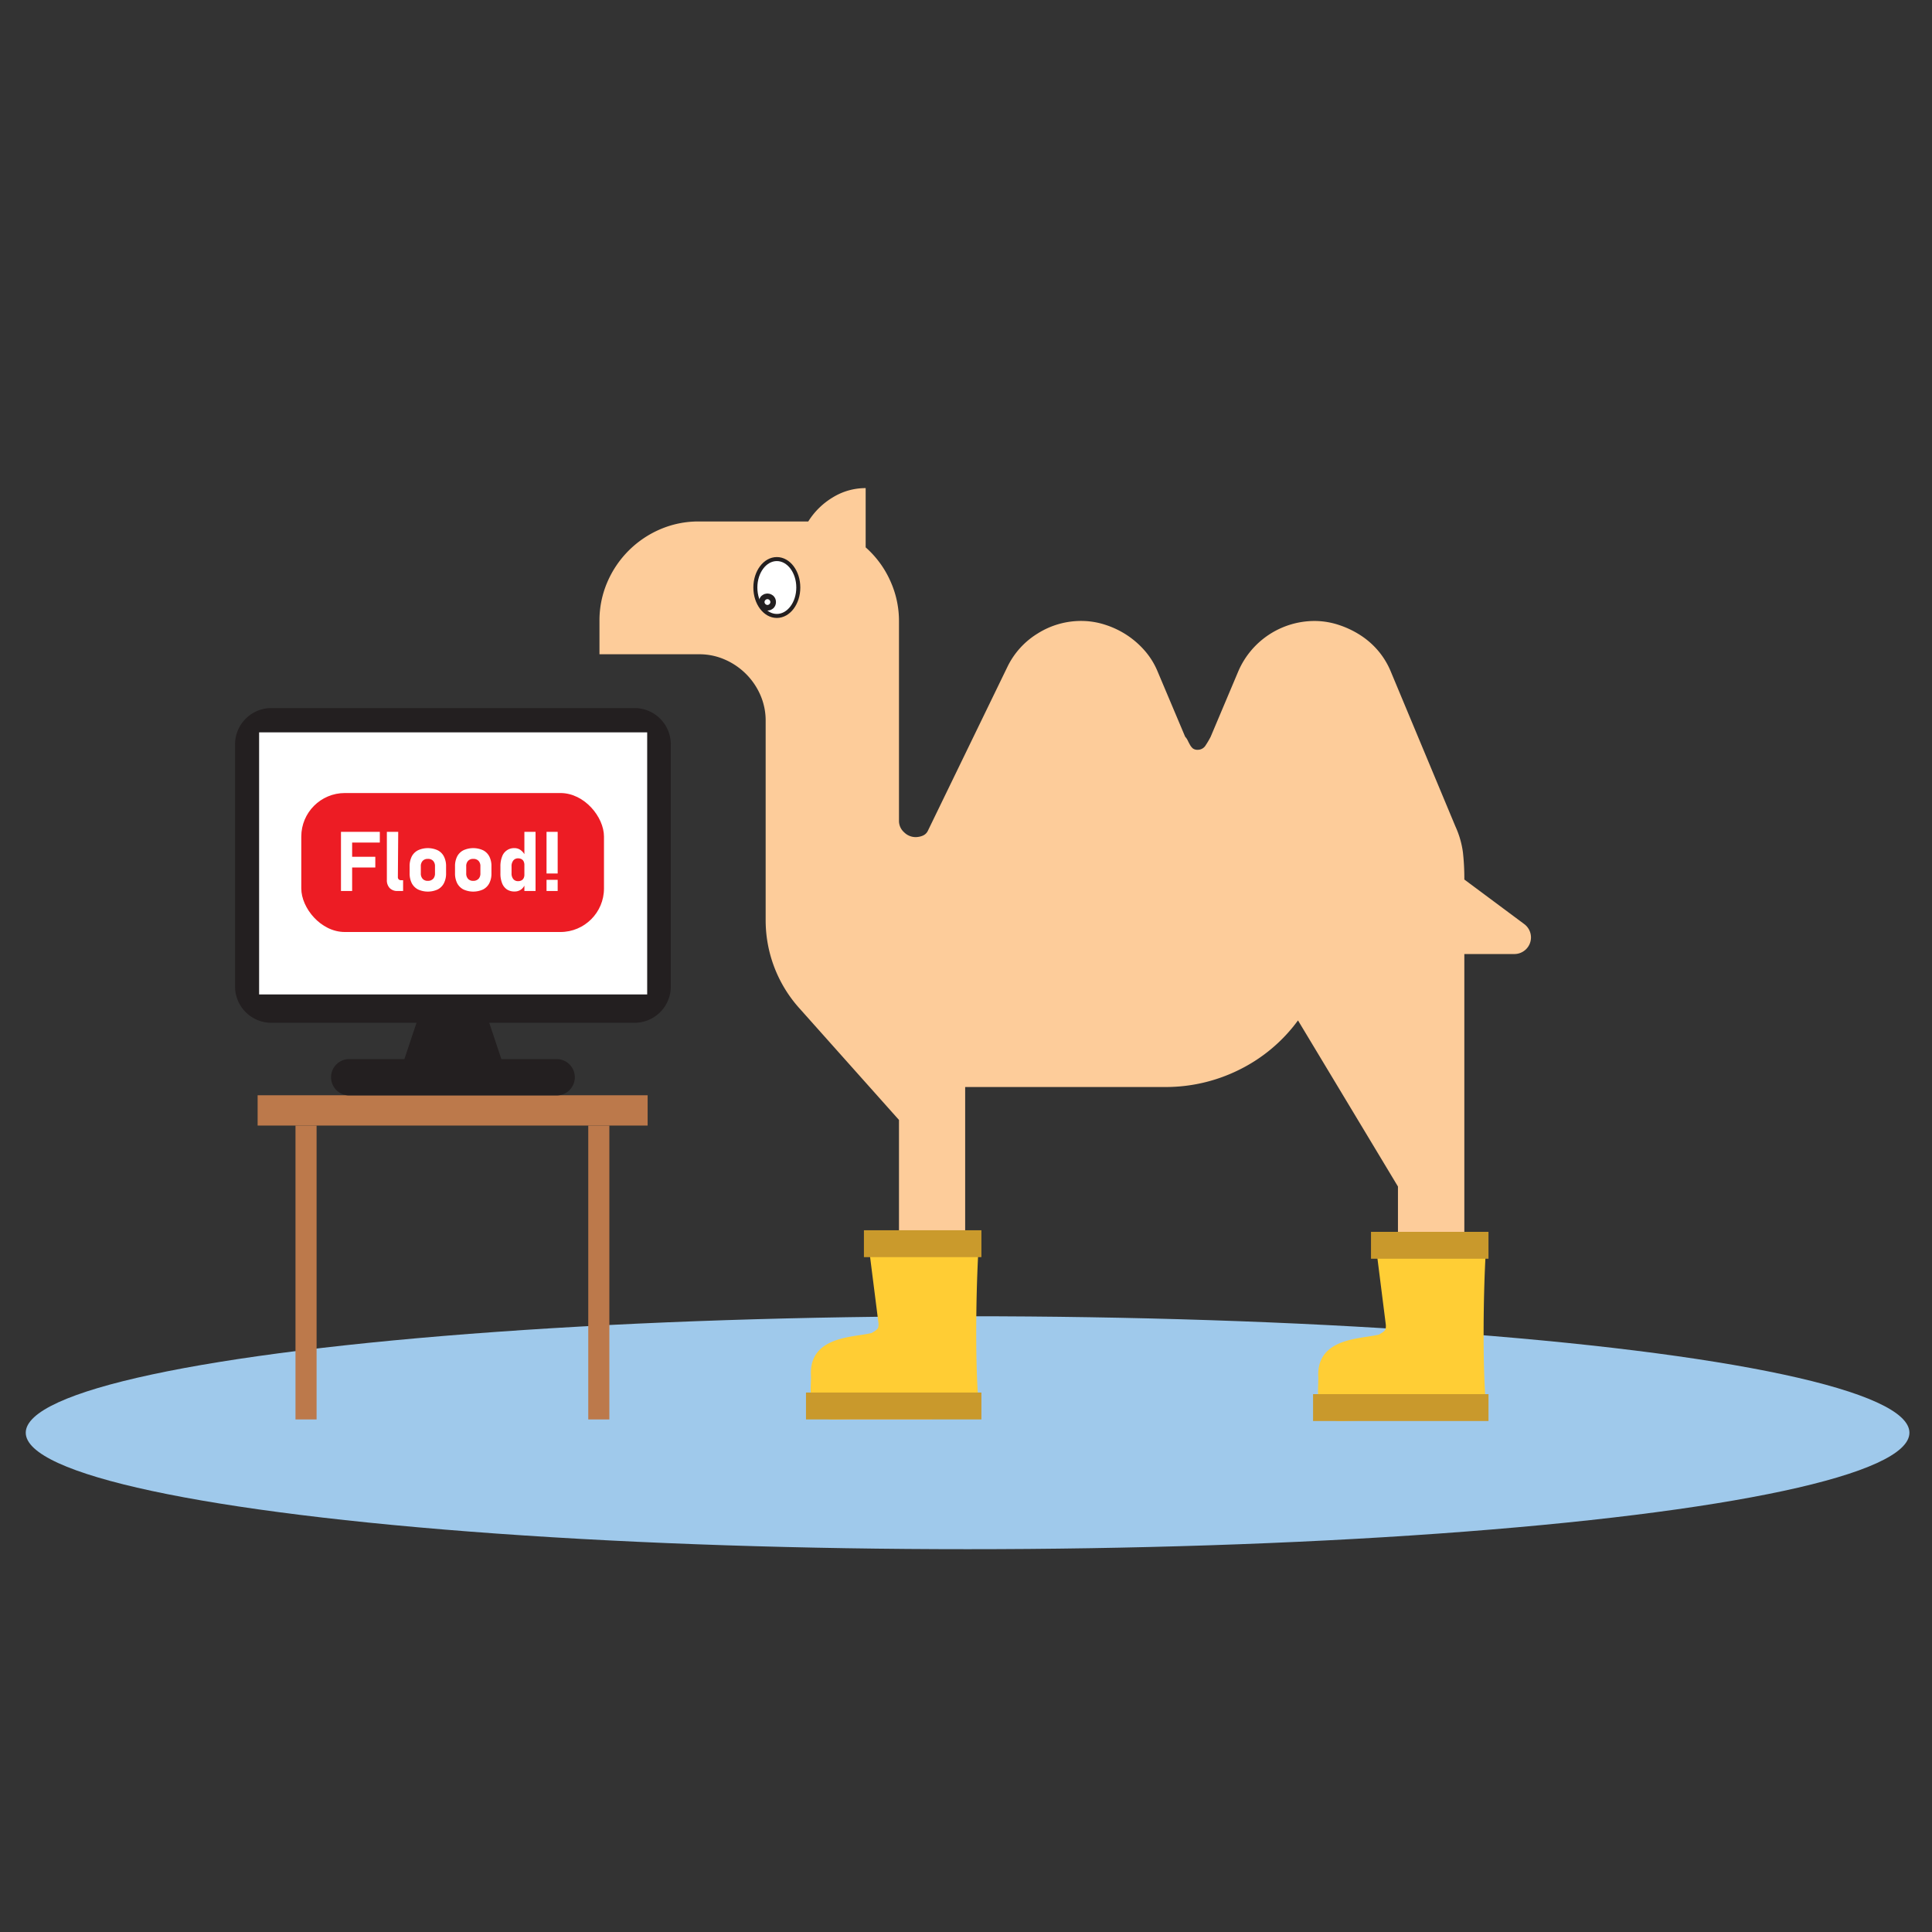 <svg id="Layer_1" data-name="Layer 1" xmlns="http://www.w3.org/2000/svg" viewBox="0 0 510.24 510.24"><rect x="0" y="0" width="510.24" height="510.24" fill="#333333" stroke="none"/><defs><style>.cls-1{fill:#bc794b;}.cls-2{fill:#9fc9eb;}.cls-3{fill:#fdcc9a;}.cls-4{fill:#ffcd34;}.cls-5{fill:#c9992c;}.cls-6{fill:#ca9a2c;}.cls-7{fill:#ffce35;}.cls-11,.cls-8{fill:#fff;}.cls-9{fill:#231f20;}.cls-10{fill:#ed1c24;}.cls-11,.cls-12{stroke:#231f20;stroke-linecap:round;stroke-miterlimit:10;}.cls-11{stroke-width:1.06px;}.cls-12{fill:none;stroke-width:3.03px;}</style></defs><rect class="cls-1" x="68.04" y="289.26" width="103" height="8"/><ellipse class="cls-2" cx="255.54" cy="378.38" rx="248.74" ry="30.76"/><path class="cls-3" d="M158.32,172.79V164a25.51,25.51,0,0,1,2.08-10.27,26.58,26.58,0,0,1,13.94-13.94,25.5,25.5,0,0,1,10.27-2.07h28.85a19.33,19.33,0,0,1,6.48-6.36,16.45,16.45,0,0,1,8.68-2.45v15.65a25.85,25.85,0,0,1,6.48,8.8A25.54,25.54,0,0,1,237.42,164V216.8a4,4,0,0,0,1.35,3,4.31,4.31,0,0,0,3,1.28,5,5,0,0,0,1.9-.37,2.61,2.61,0,0,0,1.4-1.34l21-43.28a21.09,21.09,0,0,1,8-8.8,21.47,21.47,0,0,1,11.55-3.3,20.33,20.33,0,0,1,6.23,1,23.4,23.4,0,0,1,5.69,2.69,23.09,23.09,0,0,1,4.77,4.15,19.9,19.9,0,0,1,3.36,5.38l7.33,17.36a3.83,3.83,0,0,1,.68,1c.2.41.4.8.61,1.16a3.37,3.37,0,0,0,.73.92,2,2,0,0,0,1.28.37,2.43,2.43,0,0,0,2.14-1.23,23.57,23.57,0,0,0,1.29-2.2l7.33-17.36A21.95,21.95,0,0,1,347.2,164a20.44,20.44,0,0,1,6.24,1,24.66,24.66,0,0,1,5.74,2.69,21.2,21.2,0,0,1,4.77,4.15,20.72,20.72,0,0,1,3.3,5.38l17.11,41a24.15,24.15,0,0,1,2,6.9,62.71,62.71,0,0,1,.37,7.16l15.77,11.73a4.41,4.41,0,0,1,1.83,3.55,4.39,4.39,0,0,1-4.4,4.4h-13.2V366.07l-8.68,8.8H351.6A16.65,16.65,0,0,1,353,368a18.09,18.09,0,0,1,3.79-5.57,17.31,17.31,0,0,1,12.41-5.07v-44L342.8,269.49a42.44,42.44,0,0,1-15.46,13,43.53,43.53,0,0,1-19.63,4.59H254.9v79l-8.8,8.8H219.82a16.64,16.64,0,0,1,1.4-6.84,18.26,18.26,0,0,1,3.79-5.57,17.31,17.31,0,0,1,12.41-5.07V295.78l-26.28-29.47a34.77,34.77,0,0,1-8.93-23.22V190.4a16.85,16.85,0,0,0-1.4-6.85,18.06,18.06,0,0,0-9.36-9.35,16.65,16.65,0,0,0-6.84-1.41H171.89"/><path class="cls-4" d="M229,325.75h29.7l-.17,2.41c-.17,2.32-.31,5.23-.43,8.45-.41,11.19-.44,26.28.42,34.6l.25,2.41-38.48,1.25h-.19a5.51,5.51,0,0,1-4.14-1.63c-2.06-2.14-1.92-5.55-1.81-8.29a19.47,19.47,0,0,0,0-2v-.15c-.11-8.19,7.62-9.38,12.74-10.17,1.18-.18,2.31-.35,3.3-.58,1.77-1.05,1.83-1.2,1.83-2.49"/><rect class="cls-5" x="212.86" y="367.77" width="46.33" height="7.1"/><rect class="cls-6" x="228.16" y="324.91" width="31.03" height="7.1"/><path class="cls-7" d="M363,326.17h29.7l-.17,2.41c-.17,2.32-.32,5.22-.44,8.45-.4,11.19-.43,26.28.43,34.6l.25,2.41-38.49,1.25h-.19a5.52,5.52,0,0,1-4.13-1.63c-2.06-2.14-1.93-5.55-1.82-8.29,0-.78.06-1.51,0-2v-.15c-.11-8.19,7.62-9.38,12.73-10.17,1.19-.18,2.32-.35,3.31-.58,1.77-1.05,1.83-1.2,1.83-2.49"/><rect class="cls-5" x="346.78" y="368.19" width="46.33" height="7.1"/><rect class="cls-5" x="362.08" y="325.33" width="31.03" height="7.1"/><rect class="cls-8" x="67.78" y="191.67" width="103.69" height="73.62"/><path class="cls-9" d="M167.57,187H71.67a9.59,9.59,0,0,0-9.59,9.59v63.94a9.59,9.59,0,0,0,9.59,9.59H110l-3.2,9.59H92.45a4.8,4.8,0,1,0,0,9.59h54.34a4.8,4.8,0,1,0,0-9.59H132.41l-3.2-9.59h38.36a9.59,9.59,0,0,0,9.59-9.59V196.55A9.59,9.59,0,0,0,167.57,187Zm3.35,75.63H68.43V193.41H170.92Z"/><rect class="cls-10" x="79.57" y="209.44" width="79.94" height="36.7" rx="11.5"/><path class="cls-8" d="M90.05,219.69H93v15.62H90.05Zm1.07,0h9.19v2.83H91.12Zm0,6.58h8v2.84h-8Z"/><path class="cls-8" d="M105.08,231.62a.82.82,0,0,0,.23.63.89.89,0,0,0,.66.22h.49v2.84H105a2.75,2.75,0,0,1-2.09-.78,3,3,0,0,1-.74-2.18V219.69h3Z"/><path class="cls-8" d="M110.39,234.9a3.89,3.89,0,0,1-1.65-1.66,5.74,5.74,0,0,1-.56-2.63V228.8a5.64,5.64,0,0,1,.56-2.6,3.79,3.79,0,0,1,1.65-1.64,6.24,6.24,0,0,1,5.21,0,3.72,3.72,0,0,1,1.64,1.64,5.51,5.51,0,0,1,.57,2.6v1.84a5.53,5.53,0,0,1-.57,2.61,3.79,3.79,0,0,1-1.64,1.65,6.24,6.24,0,0,1-5.21,0Zm4-2.79a2.06,2.06,0,0,0,.49-1.47V228.8a2,2,0,0,0-.49-1.45,1.81,1.81,0,0,0-1.39-.52,1.78,1.78,0,0,0-1.37.52,2,2,0,0,0-.49,1.45v1.84a2.06,2.06,0,0,0,.49,1.47,1.76,1.76,0,0,0,1.37.52A1.81,1.81,0,0,0,114.37,232.11Z"/><path class="cls-8" d="M122.38,234.9a3.89,3.89,0,0,1-1.65-1.66,5.74,5.74,0,0,1-.56-2.63V228.8a5.64,5.64,0,0,1,.56-2.6,3.79,3.79,0,0,1,1.65-1.64,6.24,6.24,0,0,1,5.21,0,3.77,3.77,0,0,1,1.64,1.64,5.51,5.51,0,0,1,.56,2.6v1.84a5.53,5.53,0,0,1-.56,2.61,3.84,3.84,0,0,1-1.64,1.65,6.24,6.24,0,0,1-5.21,0Zm4-2.79a2.06,2.06,0,0,0,.49-1.47V228.8a2,2,0,0,0-.49-1.45,1.83,1.83,0,0,0-1.39-.52,1.78,1.78,0,0,0-1.37.52,2,2,0,0,0-.49,1.45v1.84a2.06,2.06,0,0,0,.49,1.47,1.76,1.76,0,0,0,1.37.52A1.83,1.83,0,0,0,126.36,232.11Z"/><path class="cls-8" d="M133.88,234.9a3.52,3.52,0,0,1-1.28-1.65,6.79,6.79,0,0,1-.44-2.61v-1.78a6.93,6.93,0,0,1,.44-2.63,3.33,3.33,0,0,1,3.31-2.24,2.67,2.67,0,0,1,1.62.54,3.7,3.7,0,0,1,1.19,1.5l-.23,2.48a2.18,2.18,0,0,0-.19-1,1.38,1.38,0,0,0-.56-.61,1.81,1.81,0,0,0-.9-.21,1.54,1.54,0,0,0-1.28.57,2.4,2.4,0,0,0-.46,1.58v1.77a2.33,2.33,0,0,0,.46,1.55,1.55,1.55,0,0,0,1.28.55,1.81,1.81,0,0,0,.9-.21,1.33,1.33,0,0,0,.56-.59,2,2,0,0,0,.19-.93l.16,2.54a3,3,0,0,1-1.06,1.42,2.85,2.85,0,0,1-1.68.5A3.54,3.54,0,0,1,133.88,234.9Zm4.61-15.21h2.95v15.62h-2.95Z"/><path class="cls-8" d="M144.34,219.69h2.94v11h-2.94Zm0,12.67h2.94v2.95h-2.94Z"/><rect class="cls-1" x="78.04" y="297.26" width="5.57" height="77.61"/><rect class="cls-1" x="155.36" y="297.26" width="5.57" height="77.61"/><ellipse class="cls-11" cx="205.16" cy="155.16" rx="5.67" ry="7.51"/><circle class="cls-12" cx="202.68" cy="159" r="0.74"/></svg>
